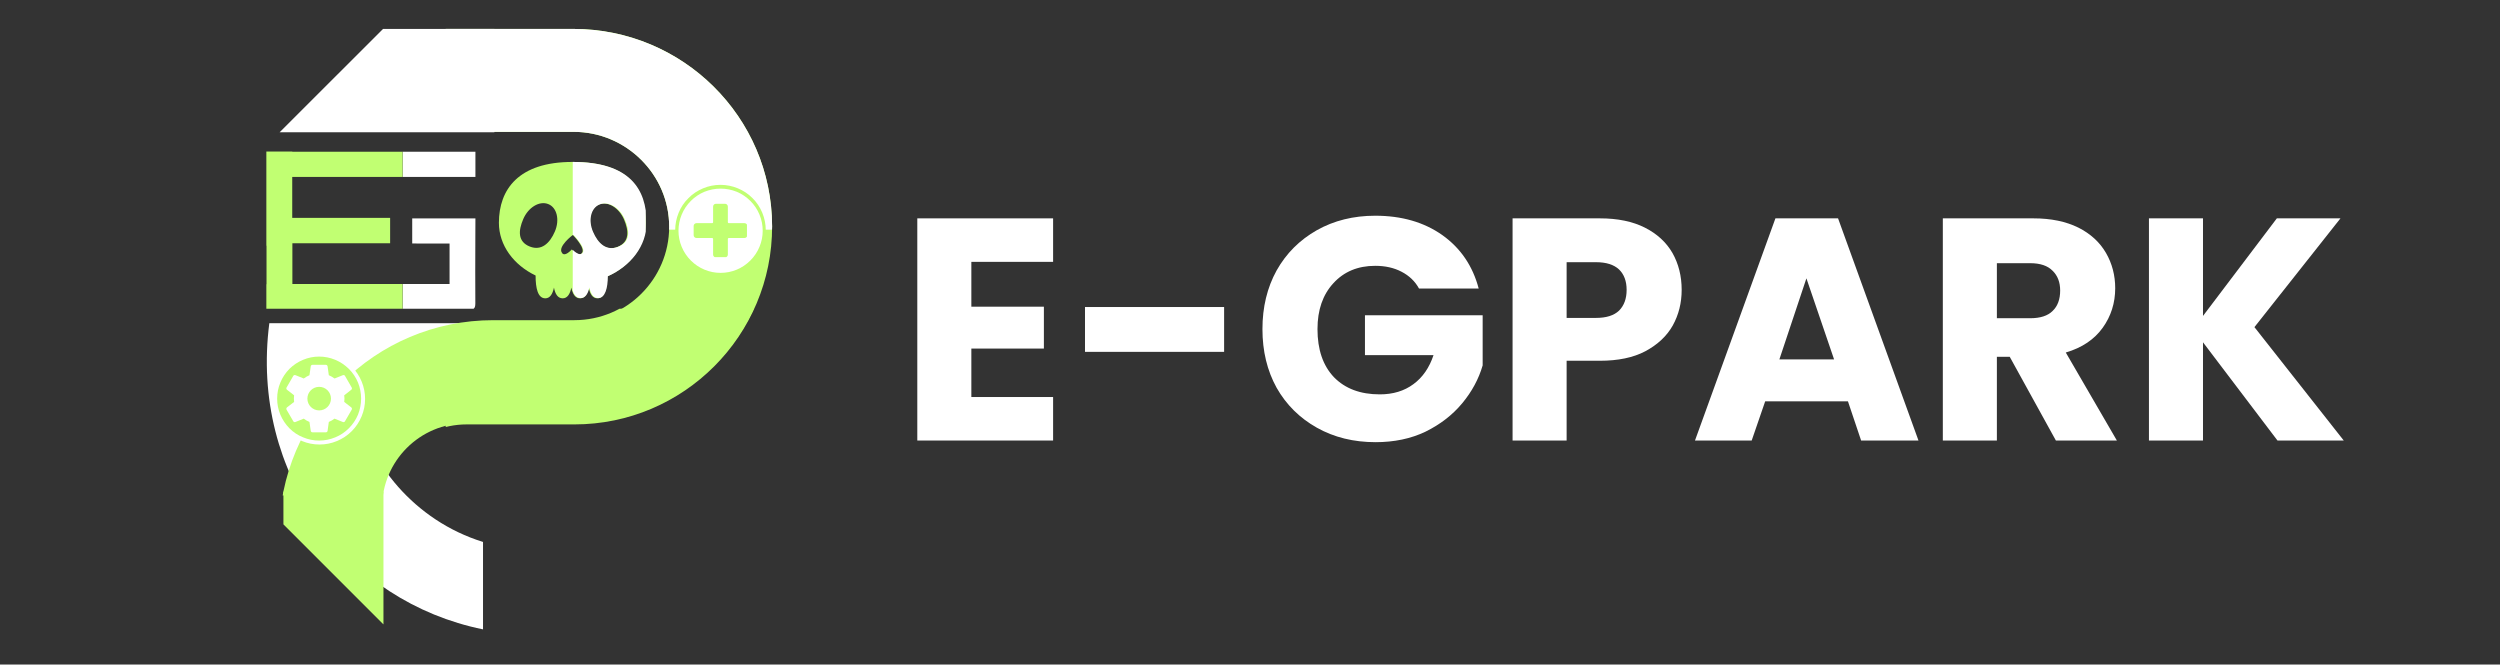<svg xmlns="http://www.w3.org/2000/svg" xmlns:xlink="http://www.w3.org/1999/xlink" width="158" zoomAndPan="magnify" viewBox="0 0 118.5 31.5" height="42" preserveAspectRatio="xMidYMid meet" version="1.0"><rect x="0" y="0" width="118.5" height="31.5" fill="#333333" stroke="none"/><defs><g/><clipPath id="d8a18e1d88"><path d="M 19.086 7.184 L 22.547 7.184 L 22.547 14.637 L 19.086 14.637 Z M 19.086 7.184 " clip-rule="nonzero"/></clipPath><clipPath id="daa3defc7a"><path d="M 12.625 7.184 L 19.082 7.184 L 19.082 14.637 L 12.625 14.637 Z M 12.625 7.184 " clip-rule="nonzero"/></clipPath><clipPath id="161be11821"><path d="M 12 15.227 L 23 15.227 L 23 30 L 12 30 Z M 12 15.227 " clip-rule="nonzero"/></clipPath><clipPath id="2a81a67696"><path d="M 0.68 23.305 L 18.336 23.305 L 18.336 29.59 L 0.68 29.59 Z M 0.68 23.305 " clip-rule="nonzero"/></clipPath><clipPath id="19c68c3575"><path d="M 21.125 1.371 L 36.598 1.371 L 36.598 21 L 21.125 21 Z M 21.125 1.371 " clip-rule="nonzero"/></clipPath><clipPath id="467eeb7773"><path d="M 13.043 14.633 L 36.598 14.633 L 36.598 23.484 L 13.043 23.484 Z M 13.043 14.633 " clip-rule="nonzero"/></clipPath><clipPath id="229496cad4"><path d="M 13.25 0 L 23.434 0 L 23.434 6.27 L 13.25 6.27 Z M 13.25 0 " clip-rule="nonzero"/></clipPath><clipPath id="4f49ea7571"><path d="M 21.125 1.371 L 36.598 1.371 L 36.598 10.887 L 21.125 10.887 Z M 21.125 1.371 " clip-rule="nonzero"/></clipPath><clipPath id="a2ac4087c2"><path d="M 23.648 7.676 L 30.609 7.676 L 30.609 14.129 L 23.648 14.129 Z M 23.648 7.676 " clip-rule="nonzero"/></clipPath><clipPath id="b93fbe7284"><path d="M 27.148 7.676 L 30.609 7.676 L 30.609 14.129 L 27.148 14.129 Z M 27.148 7.676 " clip-rule="nonzero"/></clipPath><clipPath id="2ebac7224a"><path d="M 32.004 8.762 L 36.328 8.762 L 36.328 10.957 L 32.004 10.957 Z M 32.004 8.762 " clip-rule="nonzero"/></clipPath><clipPath id="3260c592e6"><path d="M 32.16 8.941 L 36.152 8.941 L 36.152 12.934 L 32.16 12.934 Z M 32.16 8.941 " clip-rule="nonzero"/></clipPath><clipPath id="5d2d73305b"><path d="M 32.879 9.66 L 35.406 9.66 L 35.406 12.188 L 32.879 12.188 Z M 32.879 9.66 " clip-rule="nonzero"/></clipPath><clipPath id="7bdae66353"><path d="M 12.98 16.746 L 17.305 16.746 L 17.305 21.07 L 12.98 21.07 Z M 12.98 16.746 " clip-rule="nonzero"/></clipPath><clipPath id="b9c3da7d64"><path d="M 13.137 16.902 L 17.129 16.902 L 17.129 20.895 L 13.137 20.895 Z M 13.137 16.902 " clip-rule="nonzero"/></clipPath><clipPath id="1bab530dfe"><path d="M 13.562 17.285 L 16.688 17.285 L 16.688 20.48 L 13.562 20.48 Z M 13.562 17.285 " clip-rule="nonzero"/></clipPath></defs><g fill="#ffffff" fill-opacity="1"><g transform="translate(42.542, 20.881)"><g><path d="M 3.5 -8.469 L 3.5 -6.344 L 6.938 -6.344 L 6.938 -4.359 L 3.5 -4.359 L 3.5 -2.062 L 7.375 -2.062 L 7.375 0 L 0.938 0 L 0.938 -10.531 L 7.375 -10.531 L 7.375 -8.469 Z M 3.5 -8.469 "/></g></g></g><g fill="#ffffff" fill-opacity="1"><g transform="translate(50.648, 20.881)"><g><path d="M 7.375 -6.328 L 7.375 -4.203 L 0.781 -4.203 L 0.781 -6.328 Z M 7.375 -6.328 "/></g></g></g><g fill="#ffffff" fill-opacity="1"><g transform="translate(59.34, 20.881)"><g><path d="M 7.922 -7.203 C 7.734 -7.547 7.457 -7.812 7.094 -8 C 6.738 -8.188 6.32 -8.281 5.844 -8.281 C 5.02 -8.281 4.359 -8.004 3.859 -7.453 C 3.359 -6.91 3.109 -6.188 3.109 -5.281 C 3.109 -4.312 3.367 -3.551 3.891 -3 C 4.422 -2.457 5.145 -2.188 6.062 -2.188 C 6.688 -2.188 7.219 -2.348 7.656 -2.672 C 8.094 -2.992 8.41 -3.453 8.609 -4.047 L 5.359 -4.047 L 5.359 -5.938 L 10.938 -5.938 L 10.938 -3.562 C 10.75 -2.914 10.426 -2.316 9.969 -1.766 C 9.508 -1.211 8.93 -0.766 8.234 -0.422 C 7.535 -0.086 6.742 0.078 5.859 0.078 C 4.828 0.078 3.898 -0.148 3.078 -0.609 C 2.266 -1.066 1.629 -1.695 1.172 -2.5 C 0.723 -3.312 0.5 -4.238 0.5 -5.281 C 0.5 -6.32 0.723 -7.25 1.172 -8.062 C 1.629 -8.875 2.266 -9.508 3.078 -9.969 C 3.891 -10.426 4.812 -10.656 5.844 -10.656 C 7.102 -10.656 8.164 -10.348 9.031 -9.734 C 9.895 -9.117 10.469 -8.273 10.75 -7.203 Z M 7.922 -7.203 "/></g></g></g><g fill="#ffffff" fill-opacity="1"><g transform="translate(70.758, 20.881)"><g><path d="M 8.953 -7.141 C 8.953 -6.523 8.812 -5.961 8.531 -5.453 C 8.25 -4.953 7.816 -4.547 7.234 -4.234 C 6.66 -3.93 5.941 -3.781 5.078 -3.781 L 3.5 -3.781 L 3.5 0 L 0.938 0 L 0.938 -10.531 L 5.078 -10.531 C 5.922 -10.531 6.629 -10.383 7.203 -10.094 C 7.785 -9.801 8.223 -9.398 8.516 -8.891 C 8.805 -8.379 8.953 -7.797 8.953 -7.141 Z M 4.891 -5.812 C 5.379 -5.812 5.742 -5.926 5.984 -6.156 C 6.223 -6.395 6.344 -6.723 6.344 -7.141 C 6.344 -7.555 6.223 -7.879 5.984 -8.109 C 5.742 -8.336 5.379 -8.453 4.891 -8.453 L 3.5 -8.453 L 3.5 -5.812 Z M 4.891 -5.812 "/></g></g></g><g fill="#ffffff" fill-opacity="1"><g transform="translate(80.108, 20.881)"><g><path d="M 7.484 -1.859 L 3.562 -1.859 L 2.922 0 L 0.234 0 L 4.047 -10.531 L 7.016 -10.531 L 10.828 0 L 8.109 0 Z M 6.828 -3.844 L 5.516 -7.688 L 4.234 -3.844 Z M 6.828 -3.844 "/></g></g></g><g fill="#ffffff" fill-opacity="1"><g transform="translate(91.152, 20.881)"><g><path d="M 6.297 0 L 4.109 -3.969 L 3.5 -3.969 L 3.5 0 L 0.938 0 L 0.938 -10.531 L 5.234 -10.531 C 6.066 -10.531 6.773 -10.383 7.359 -10.094 C 7.941 -9.801 8.379 -9.398 8.672 -8.891 C 8.961 -8.391 9.109 -7.832 9.109 -7.219 C 9.109 -6.52 8.91 -5.895 8.516 -5.344 C 8.117 -4.789 7.535 -4.398 6.766 -4.172 L 9.188 0 Z M 3.5 -5.797 L 5.078 -5.797 C 5.555 -5.797 5.91 -5.91 6.141 -6.141 C 6.379 -6.367 6.5 -6.691 6.5 -7.109 C 6.5 -7.504 6.379 -7.816 6.141 -8.047 C 5.91 -8.285 5.555 -8.406 5.078 -8.406 L 3.5 -8.406 Z M 3.5 -5.797 "/></g></g></g><g fill="#ffffff" fill-opacity="1"><g transform="translate(100.922, 20.881)"><g><path d="M 7.031 0 L 3.5 -4.656 L 3.5 0 L 0.938 0 L 0.938 -10.531 L 3.5 -10.531 L 3.5 -5.906 L 7 -10.531 L 10.016 -10.531 L 5.938 -5.375 L 10.172 0 Z M 7.031 0 "/></g></g></g><g clip-path="url(#d8a18e1d88)"><path fill="#ffffff" d="M 19.539 11.539 C 19.613 11.543 19.703 11.543 19.812 11.543 C 20.305 11.543 20.801 11.543 21.309 11.543 L 21.309 13.461 L 13.883 13.461 L 13.883 11.531 L 18.516 11.531 L 18.516 10.328 L 13.871 10.328 L 13.871 8.387 L 22.535 8.387 L 22.535 7.191 C 19.34 7.191 16.758 7.191 14.172 7.191 L 13.879 7.191 L 13.879 7.184 L 12.648 7.184 L 12.648 11.621 C 12.652 11.637 12.652 11.652 12.652 11.672 C 12.656 12.262 12.652 12.848 12.652 13.473 L 12.648 13.473 L 12.648 14.633 L 22.449 14.633 C 22.512 14.59 22.531 14.508 22.531 14.371 C 22.52 13.363 22.531 12.359 22.531 11.352 C 22.535 11.02 22.535 10.684 22.535 10.352 L 19.539 10.352 Z M 19.539 11.539 " fill-opacity="1" fill-rule="nonzero"/></g><g clip-path="url(#daa3defc7a)"><path fill="#c1ff72" d="M 19.516 11.539 C 19.59 11.543 19.68 11.543 19.789 11.543 C 20.281 11.543 20.777 11.543 21.285 11.543 L 21.285 13.461 L 13.859 13.461 L 13.859 11.531 L 18.492 11.531 L 18.492 10.328 L 13.852 10.328 L 13.852 8.387 L 22.512 8.387 L 22.512 7.191 C 19.32 7.191 16.734 7.191 14.148 7.191 L 13.855 7.191 L 13.855 7.184 L 12.625 7.184 L 12.625 11.621 C 12.629 11.637 12.633 11.652 12.633 11.672 C 12.633 12.262 12.633 12.848 12.633 13.473 L 12.625 13.473 L 12.625 14.633 L 22.426 14.633 C 22.488 14.59 22.508 14.508 22.508 14.371 C 22.496 13.363 22.508 12.359 22.512 11.352 C 22.512 11.02 22.512 10.684 22.512 10.352 L 19.516 10.352 Z M 19.516 11.539 " fill-opacity="1" fill-rule="nonzero"/></g><g clip-path="url(#161be11821)"><path fill="#ffffff" d="M 12.766 15.32 L 22.895 15.32 L 22.895 19.316 L 16.988 19.316 C 17.422 21.863 19.613 24.672 22.895 25.688 L 22.895 29.832 C 16.445 28.52 11.84 22.504 12.766 15.32 Z M 12.766 15.32 " fill-opacity="1" fill-rule="nonzero"/></g><g clip-path="url(#2a81a67696)"><path fill="#c1ff72" d="M -4.539 6.805 C -4.551 11.84 -0.457 15.941 4.574 15.941 L 9.539 15.941 C 11.688 15.941 13.434 17.688 13.434 19.836 L 13.434 24.855 L 18.176 29.598 L 18.176 21.066 C 18.176 15.617 13.762 11.199 8.309 11.199 L 4.574 11.199 C 2.172 11.199 0.215 9.246 0.203 6.848 C 0.195 4.434 2.188 2.461 4.602 2.461 L 13.609 2.461 L 18.355 -2.281 L 4.617 -2.281 C -0.414 -2.281 -4.527 1.773 -4.539 6.805 Z M -4.539 6.805 " fill-opacity="1" fill-rule="nonzero"/></g><g clip-path="url(#19c68c3575)"><path fill="#c1ff72" d="M 36.598 10.719 C 36.613 15.898 32.402 20.117 27.227 20.117 L 22.117 20.117 C 19.906 20.117 18.109 21.914 18.109 24.125 L 18.109 29.285 L 13.23 34.168 L 13.23 25.391 C 13.23 19.781 17.773 15.238 23.383 15.238 L 27.227 15.238 C 29.699 15.238 31.711 13.23 31.719 10.762 C 31.73 8.281 29.68 6.25 27.195 6.25 L 17.926 6.25 L 13.047 1.371 L 27.18 1.371 C 32.355 1.371 36.586 5.543 36.598 10.719 Z M 36.598 10.719 " fill-opacity="1" fill-rule="nonzero"/></g><g clip-path="url(#467eeb7773)"><path fill="#c1ff72" d="M 36.598 10.66 C 36.613 15.84 32.402 20.059 27.227 20.059 L 22.117 20.059 C 19.906 20.059 18.109 21.852 18.109 24.066 L 18.109 29.227 L 13.23 34.105 L 13.23 25.328 C 13.23 19.723 17.773 15.176 23.383 15.176 L 27.227 15.176 C 29.699 15.176 31.711 13.172 31.719 10.703 C 31.73 8.219 29.68 6.188 27.195 6.188 L 17.926 6.188 L 13.047 1.309 L 27.18 1.309 C 32.355 1.309 36.586 5.484 36.598 10.66 Z M 36.598 10.66 " fill-opacity="1" fill-rule="nonzero"/></g><g clip-path="url(#229496cad4)"><path fill="#ffffff" d="M 36.906 -3.121 C 36.918 -8.32 32.691 -12.559 27.492 -12.559 L 22.363 -12.559 C 20.141 -12.559 18.34 -14.359 18.34 -16.582 L 18.34 -21.766 L 13.438 -26.664 L 13.438 -17.852 C 13.438 -12.223 18 -7.656 23.633 -7.656 L 27.492 -7.656 C 29.977 -7.656 31.996 -5.645 32.008 -3.164 C 32.016 -0.672 29.957 1.371 27.465 1.371 L 18.156 1.371 L 13.254 6.27 L 27.449 6.27 C 32.645 6.27 36.891 2.074 36.906 -3.121 Z M 36.906 -3.121 " fill-opacity="1" fill-rule="nonzero"/></g><g clip-path="url(#4f49ea7571)"><path fill="#ffffff" d="M 36.598 10.719 C 36.613 15.898 32.402 20.117 27.227 20.117 L 22.117 20.117 C 19.906 20.117 18.109 21.914 18.109 24.125 L 18.109 29.289 L 13.23 34.168 L 13.23 25.391 C 13.23 19.785 17.773 15.238 23.383 15.238 L 27.227 15.238 C 29.699 15.238 31.711 13.23 31.719 10.762 C 31.73 8.281 29.68 6.25 27.195 6.25 L 17.926 6.25 L 13.047 1.371 L 27.18 1.371 C 32.355 1.371 36.586 5.543 36.598 10.719 Z M 36.598 10.719 " fill-opacity="1" fill-rule="nonzero"/></g><g clip-path="url(#a2ac4087c2)"><path fill="#c1ff72" d="M 29.262 11.707 C 28.715 11.918 28.32 11.547 28.082 10.992 C 27.844 10.434 27.984 9.852 28.398 9.688 C 28.812 9.527 29.34 9.848 29.578 10.402 C 29.816 10.961 29.84 11.477 29.262 11.707 Z M 27.582 12 C 27.582 12 27.578 12.004 27.578 12.004 C 27.52 12.07 27.441 12.062 27.367 12.031 C 27.23 11.973 27.102 11.824 27.102 11.824 C 27.102 11.824 26.953 11.996 26.816 12.039 C 26.762 12.059 26.707 12.059 26.664 12.02 C 26.656 12.008 26.648 12 26.641 11.988 C 26.41 11.695 27.152 11.137 27.152 11.137 C 27.152 11.137 27.777 11.766 27.582 12 Z M 26.301 10.973 C 26.062 11.531 25.664 11.902 25.117 11.688 C 24.539 11.461 24.562 10.941 24.801 10.387 C 25.039 9.828 25.57 9.508 25.984 9.672 C 26.398 9.832 26.539 10.418 26.301 10.973 Z M 27.129 7.676 C 24.59 7.676 23.648 8.969 23.648 10.562 C 23.648 11.629 24.348 12.562 25.387 13.059 L 25.387 13.062 C 25.387 13.656 25.492 14.141 25.848 14.141 C 26.066 14.141 26.195 13.938 26.258 13.633 C 26.316 13.938 26.441 14.141 26.672 14.141 C 26.891 14.141 27.02 13.938 27.082 13.633 C 27.141 13.938 27.266 14.141 27.496 14.141 C 27.715 14.141 27.844 13.938 27.906 13.633 C 27.965 13.938 28.09 14.141 28.32 14.141 C 28.648 14.141 28.777 13.68 28.781 13.102 C 29.871 12.613 30.609 11.66 30.609 10.562 C 30.609 8.969 29.82 7.676 27.129 7.676 " fill-opacity="1" fill-rule="nonzero"/></g><g clip-path="url(#b93fbe7284)"><path fill="#ffffff" d="M 29.297 11.699 C 28.746 11.914 28.348 11.543 28.109 10.984 C 27.871 10.43 28.012 9.848 28.43 9.688 C 28.844 9.523 29.375 9.844 29.613 10.398 C 29.855 10.953 29.879 11.473 29.297 11.699 Z M 27.609 11.992 C 27.609 11.996 27.605 11.996 27.605 11.996 C 27.547 12.062 27.469 12.059 27.395 12.023 C 27.258 11.965 27.125 11.82 27.125 11.82 C 27.125 11.82 26.98 11.988 26.84 12.035 C 26.785 12.051 26.73 12.051 26.691 12.012 C 26.68 12 26.672 11.992 26.664 11.984 C 26.434 11.688 27.176 11.129 27.176 11.129 C 27.176 11.129 27.809 11.762 27.609 11.992 Z M 26.324 10.969 C 26.082 11.523 25.684 11.895 25.137 11.684 C 24.555 11.453 24.578 10.938 24.82 10.383 C 25.059 9.824 25.59 9.508 26.004 9.668 C 26.418 9.832 26.562 10.414 26.324 10.969 Z M 27.156 7.676 C 24.605 7.676 23.66 8.965 23.66 10.559 C 23.66 11.621 24.363 12.555 25.406 13.051 L 25.406 13.055 C 25.406 13.648 25.512 14.129 25.867 14.129 C 26.086 14.129 26.215 13.926 26.281 13.625 C 26.34 13.926 26.465 14.129 26.695 14.129 C 26.914 14.129 27.043 13.926 27.109 13.625 C 27.168 13.926 27.293 14.129 27.523 14.129 C 27.742 14.129 27.871 13.926 27.938 13.625 C 27.996 13.926 28.121 14.129 28.352 14.129 C 28.68 14.129 28.809 13.668 28.812 13.094 C 29.906 12.605 30.648 11.652 30.648 10.559 C 30.648 8.965 29.855 7.676 27.156 7.676 " fill-opacity="1" fill-rule="nonzero"/></g><g clip-path="url(#2ebac7224a)"><path fill="#c1ff72" d="M 36.297 10.91 C 36.297 11.191 36.242 11.469 36.133 11.73 C 36.023 11.992 35.871 12.227 35.668 12.426 C 35.469 12.629 35.234 12.785 34.973 12.891 C 34.707 13 34.434 13.055 34.148 13.055 C 33.867 13.055 33.59 13 33.328 12.891 C 33.066 12.785 32.832 12.629 32.633 12.426 C 32.43 12.227 32.273 11.992 32.168 11.73 C 32.059 11.469 32.004 11.191 32.004 10.91 C 32.004 10.625 32.059 10.352 32.168 10.086 C 32.273 9.824 32.43 9.59 32.633 9.391 C 32.832 9.188 33.066 9.035 33.328 8.926 C 33.59 8.816 33.867 8.762 34.148 8.762 C 34.434 8.762 34.707 8.816 34.973 8.926 C 35.234 9.035 35.469 9.188 35.668 9.391 C 35.871 9.59 36.023 9.824 36.133 10.086 C 36.242 10.352 36.297 10.625 36.297 10.91 Z M 36.297 10.91 " fill-opacity="1" fill-rule="nonzero"/></g><g clip-path="url(#3260c592e6)"><path fill="#ffffff" d="M 36.152 10.938 C 36.152 11.199 36.102 11.457 36 11.699 C 35.898 11.945 35.754 12.16 35.566 12.348 C 35.379 12.535 35.164 12.68 34.922 12.781 C 34.676 12.883 34.422 12.934 34.156 12.934 C 33.891 12.934 33.637 12.883 33.391 12.781 C 33.148 12.68 32.934 12.535 32.746 12.348 C 32.559 12.16 32.414 11.945 32.312 11.699 C 32.211 11.457 32.16 11.199 32.16 10.938 C 32.16 10.672 32.211 10.418 32.312 10.172 C 32.414 9.926 32.559 9.711 32.746 9.523 C 32.934 9.336 33.148 9.191 33.391 9.09 C 33.637 8.992 33.891 8.941 34.156 8.941 C 34.422 8.941 34.676 8.992 34.922 9.09 C 35.164 9.191 35.379 9.336 35.566 9.523 C 35.754 9.711 35.898 9.926 36 10.172 C 36.102 10.418 36.152 10.672 36.152 10.938 Z M 36.152 10.938 " fill-opacity="1" fill-rule="nonzero"/></g><g clip-path="url(#5d2d73305b)"><path fill="#c1ff72" d="M 34.543 10.578 C 34.52 10.578 34.5 10.559 34.5 10.535 C 34.5 10.535 34.5 9.793 34.5 9.793 C 34.5 9.719 34.441 9.66 34.371 9.66 L 33.93 9.66 C 33.859 9.66 33.801 9.719 33.801 9.793 L 33.801 10.535 C 33.801 10.559 33.781 10.578 33.758 10.578 C 33.758 10.578 33.012 10.578 33.012 10.578 C 32.938 10.578 32.879 10.637 32.879 10.711 L 32.879 11.148 C 32.879 11.223 32.938 11.281 33.012 11.281 L 33.758 11.281 C 33.781 11.281 33.801 11.301 33.801 11.324 C 33.801 11.324 33.801 12.07 33.801 12.07 C 33.801 12.141 33.859 12.199 33.93 12.199 L 34.371 12.199 C 34.441 12.199 34.5 12.141 34.5 12.07 L 34.5 11.324 C 34.5 11.301 34.52 11.281 34.543 11.281 C 34.543 11.281 35.289 11.281 35.289 11.281 C 35.363 11.281 35.422 11.223 35.422 11.148 L 35.422 10.711 C 35.422 10.637 35.363 10.578 35.289 10.578 Z M 34.543 10.578 " fill-opacity="1" fill-rule="evenodd"/></g><g clip-path="url(#7bdae66353)"><path fill="#ffffff" d="M 17.305 18.91 C 17.305 19.195 17.25 19.473 17.141 19.734 C 17.031 20 16.875 20.234 16.672 20.438 C 16.469 20.641 16.234 20.797 15.969 20.906 C 15.707 21.016 15.43 21.07 15.145 21.07 C 14.855 21.07 14.582 21.016 14.316 20.906 C 14.051 20.797 13.816 20.641 13.613 20.438 C 13.41 20.234 13.254 20 13.145 19.734 C 13.035 19.473 12.98 19.195 12.98 18.91 C 12.98 18.621 13.035 18.344 13.145 18.082 C 13.254 17.816 13.41 17.582 13.613 17.379 C 13.816 17.176 14.051 17.02 14.316 16.91 C 14.582 16.801 14.855 16.746 15.145 16.746 C 15.43 16.746 15.707 16.801 15.969 16.91 C 16.234 17.02 16.469 17.176 16.672 17.379 C 16.875 17.582 17.031 17.816 17.141 18.082 C 17.25 18.344 17.305 18.621 17.305 18.91 Z M 17.305 18.91 " fill-opacity="1" fill-rule="nonzero"/></g><g clip-path="url(#b9c3da7d64)"><path fill="#c1ff72" d="M 17.117 18.895 C 17.117 19.156 17.066 19.41 16.969 19.656 C 16.867 19.898 16.723 20.113 16.535 20.301 C 16.348 20.488 16.133 20.633 15.891 20.73 C 15.645 20.832 15.391 20.883 15.129 20.883 C 14.863 20.883 14.609 20.832 14.367 20.73 C 14.121 20.633 13.906 20.488 13.719 20.301 C 13.535 20.113 13.391 19.898 13.289 19.656 C 13.188 19.41 13.137 19.156 13.137 18.895 C 13.137 18.629 13.188 18.375 13.289 18.133 C 13.391 17.887 13.535 17.672 13.719 17.484 C 13.906 17.301 14.121 17.156 14.367 17.055 C 14.609 16.953 14.863 16.902 15.129 16.902 C 15.391 16.902 15.645 16.953 15.891 17.055 C 16.133 17.156 16.348 17.301 16.535 17.484 C 16.723 17.672 16.867 17.887 16.969 18.133 C 17.066 18.375 17.117 18.629 17.117 18.895 Z M 17.117 18.895 " fill-opacity="1" fill-rule="nonzero"/></g><g clip-path="url(#1bab530dfe)"><path fill="#ffffff" d="M 16.316 19.051 C 16.32 19 16.328 18.945 16.328 18.895 C 16.328 18.84 16.32 18.789 16.316 18.738 L 16.652 18.473 C 16.684 18.449 16.691 18.406 16.672 18.371 L 16.352 17.816 C 16.332 17.781 16.293 17.77 16.258 17.781 L 15.859 17.941 C 15.777 17.879 15.684 17.828 15.586 17.785 L 15.527 17.363 C 15.52 17.324 15.488 17.293 15.449 17.293 L 14.809 17.293 C 14.77 17.293 14.734 17.324 14.73 17.363 L 14.668 17.785 C 14.57 17.828 14.48 17.879 14.398 17.941 L 14 17.781 C 13.965 17.77 13.922 17.781 13.902 17.816 L 13.582 18.371 C 13.562 18.406 13.574 18.449 13.602 18.473 L 13.941 18.738 C 13.934 18.789 13.93 18.84 13.93 18.895 C 13.93 18.945 13.934 19 13.941 19.051 L 13.602 19.312 C 13.574 19.34 13.562 19.383 13.582 19.418 L 13.902 19.969 C 13.922 20.004 13.965 20.02 14 20.004 L 14.398 19.844 C 14.48 19.906 14.57 19.961 14.668 20 L 14.73 20.426 C 14.734 20.461 14.77 20.492 14.809 20.492 L 15.449 20.492 C 15.488 20.492 15.52 20.461 15.527 20.426 L 15.586 20 C 15.684 19.961 15.773 19.906 15.855 19.844 L 16.254 20.004 C 16.293 20.02 16.332 20.004 16.352 19.969 L 16.672 19.418 C 16.691 19.383 16.684 19.34 16.652 19.312 Z M 15.129 19.453 C 14.82 19.453 14.57 19.203 14.57 18.895 C 14.57 18.586 14.82 18.336 15.129 18.336 C 15.438 18.336 15.688 18.586 15.688 18.895 C 15.688 19.203 15.438 19.453 15.129 19.453 Z M 15.129 19.453 " fill-opacity="1" fill-rule="nonzero"/></g></svg>